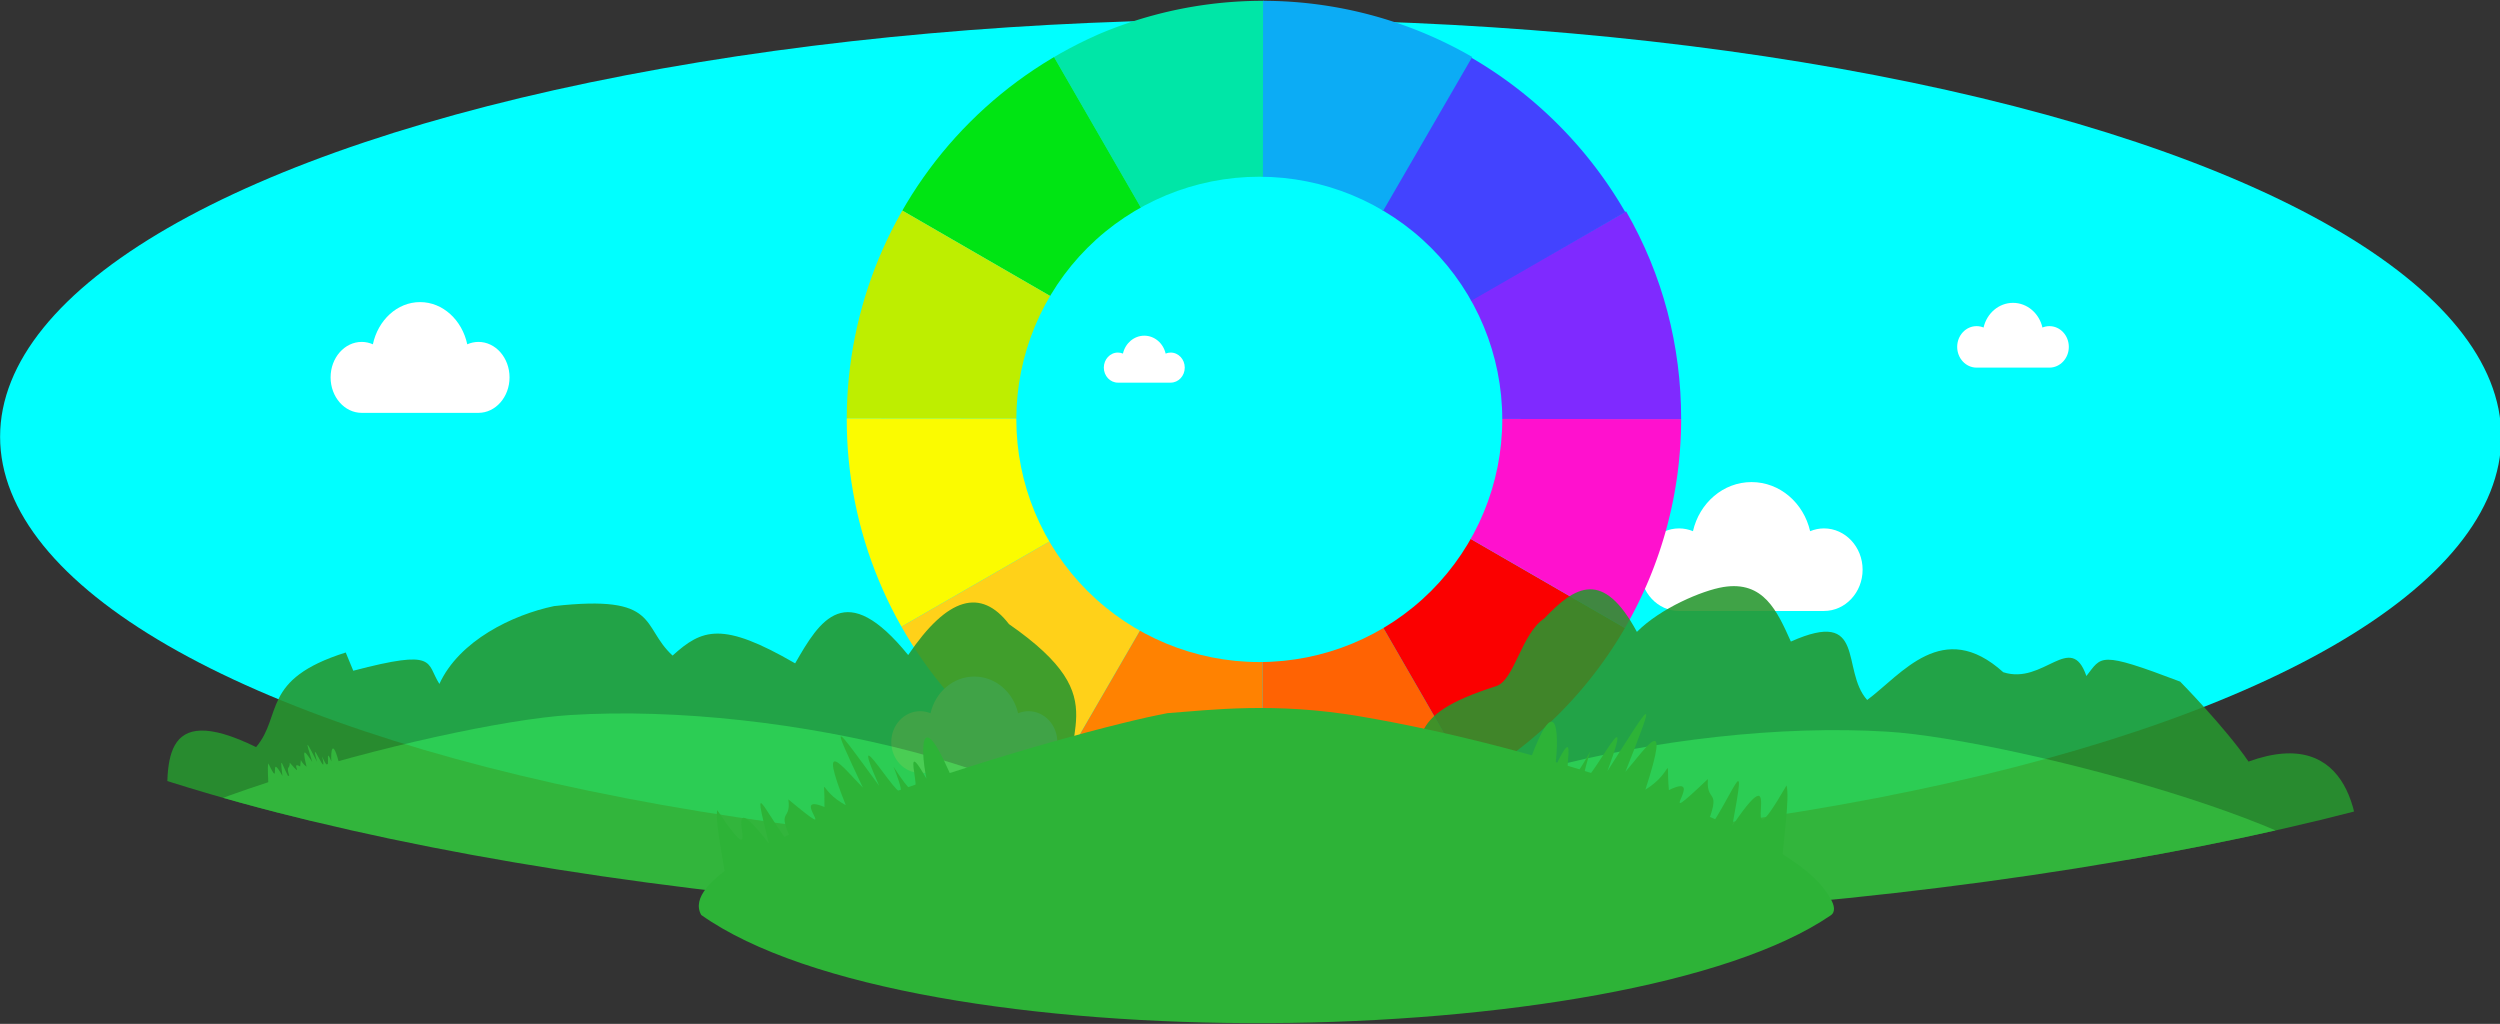 <?xml version="1.0" encoding="UTF-8" standalone="no"?>
<!-- Created with Inkscape (http://www.inkscape.org/) -->

<svg
   width="168.71mm"
   height="69.094mm"
   version="1.1"
   viewBox="0 0 168.71 69.094"
   id="svg17"
   sodipodi:docname="set-location-day.svg"
   inkscape:version="1.4.1-rc (06eac75fbf, 2025-03-29)"
   xmlns:inkscape="http://www.inkscape.org/namespaces/inkscape"
   xmlns:sodipodi="http://sodipodi.sourceforge.net/DTD/sodipodi-0.dtd"
   xmlns="http://www.w3.org/2000/svg"
   xmlns:svg="http://www.w3.org/2000/svg">
  <rect x="0" y="0" width="168.71" height="69.094" fill="#333333" stroke="none"/>
  <sodipodi:namedview
     id="namedview17"
     pagecolor="#ffffff"
     bordercolor="#000000"
     borderopacity="0.25"
     inkscape:showpageshadow="2"
     inkscape:pageopacity="0.0"
     inkscape:pagecheckerboard="0"
     inkscape:deskcolor="#d1d1d1"
     inkscape:document-units="mm"
     inkscape:zoom="1.4541812"
     inkscape:cx="258.90858"
     inkscape:cy="155.07008"
     inkscape:window-width="2256"
     inkscape:window-height="1427"
     inkscape:window-x="0"
     inkscape:window-y="40"
     inkscape:window-maximized="1"
     inkscape:current-layer="svg17" />
  <defs
     id="defs1">
    <clipPath
       id="clipPath5535">
      <path
         d="m393.29-172.81a52.077 52.077 0 0 0-52.077 52.076 52.077 52.077 0 0 0 52.077 52.077 52.077 52.077 0 0 0 52.077-52.077 52.077 52.077 0 0 0-52.077-52.076zm-1.058 22.029a30.048 30.048 0 0 1 30.048 30.047 30.048 30.048 0 0 1-30.048 30.048 30.048 30.048 0 0 1-30.048-30.048 30.048 30.048 0 0 1 30.048-30.047z"
         fill="#0ff"
         stroke-width="0"
         id="path1" />
    </clipPath>
    <clipPath
       id="clipPath14">
      <ellipse
         transform="matrix(1 .028 -.014 1 0 0)"
         cx="106.13"
         cy="91.443"
         rx="117.86"
         ry="38.66"
         fill="#0ff"
         stroke-width=".322"
         id="ellipse1" />
    </clipPath>
  </defs>
  <g
     transform="matrix(.936 0 0 1 -12.419 -40.848)"
     style="mix-blend-mode:difference"
     id="g8">
    <ellipse
       cx="103.44"
       cy="70.321"
       rx="90.165"
       ry="28.162"
       fill="#0ff"
       stroke-width=".24"
       id="ellipse2" />
    <g
       transform="matrix(.091 0 0 .091 -30.683 344.62)"
       fill="#fff"
       id="g5">
      <path
         d="m862.03-3084.6c-3.122 8e-4 -6.093 0.649-8.842 1.774-4.112-17.959-19.286-31.297-37.388-31.297-18.108-1e-4 -33.283 13.338-37.39 31.295-2.747-1.125-5.726-1.772-8.844-1.772-13.617 0-24.654 11.784-24.654 26.31 0 14.531 11.038 26.31 24.654 26.308 4.273 2e-4 25.635 2e-4 46.235 2e-4 20.597 3e-4 41.956 3e-4 46.23-2e-4 13.616 2e-4 24.654-11.778 24.654-26.31-1.2e-4 -14.525-11.039-26.31-24.654-26.31z"
         stroke-width=".426"
         id="path2" />
      <path
         d="m1928.1-2946.3c-3.875 0-7.564 0.755-10.976 2.064-5.105-20.896-23.939-36.417-46.414-36.417-22.48 5e-4 -41.317 15.521-46.415 36.417-3.409-1.308-7.108-2.063-10.978-2.063-16.905-5e-4 -30.607 13.712-30.607 30.616-2e-4 16.907 13.702 30.614 30.607 30.614 5.304 4e-4 31.822 0 57.395 2e-4 25.568-2e-4 52.083-2e-4 57.389-2e-4 16.902 0 30.605-13.705 30.605-30.614 0-16.902-13.703-30.614-30.605-30.616z"
         stroke-width=".513"
         id="path3" />
      <path
         d="m2106.7-3096.3c-1.948-7e-4 -3.801 0.38-5.516 1.037-2.565-10.501-12.03-18.302-23.323-18.302-11.297 1e-4 -20.763 7.8-23.326 18.302-1.713-0.657-3.572-1.037-5.517-1.037-8.495 3e-4 -15.381 6.891-15.381 15.386-2e-4 8.497 6.886 15.385 15.381 15.385 2.665 0 15.992-4e-4 28.844 0h28.84c8.494 0 15.381-6.888 15.381-15.385 0-8.494-6.887-15.385-15.38-15.386z"
         stroke-width=".258"
         id="path4" />
      <path
         d="m1410.5-3076.7c-1.412-5e-4 -2.756 0.275-3.999 0.752-1.86-7.614-8.723-13.269-16.91-13.269-8.191 1e-4 -15.054 5.655-16.912 13.269-1.242-0.477-2.59-0.752-4-0.752-6.159 2e-4 -11.152 4.997-11.152 11.155-2e-4 6.161 4.992 11.154 11.152 11.154 1.932 0 11.595-3e-4 20.912 0h20.91c6.158 0 11.151-4.994 11.151-11.154 0-6.158-4.993-11.155-11.151-11.155z"
         stroke-width=".187"
         id="path5" />
    </g>
    <g
       transform="matrix(.583 0 0 .545 -124.61 134.95)"
       clip-path="url(#clipPath5535)"
       id="g7">
      <g
         transform="matrix(.575 0 0 .575 393.14 -121.3)"
         stroke-width=".922"
         id="g6">
        <path
           id="october"
           d="m-45.782-77.133a90 90 0 0 1 45.225-12.02l-0.29 90z"
           fill="#00e6a7" />
        <path
           id="september"
           d="m-78.752-44.219a90 90 0 0 1 32.97-32.915l44.934 77.98z"
           fill="#00e513" />
        <path
           id="august"
           d="m-90.848 0.771a90 90 0 0 1 12.095-44.989l77.904 45.065z"
           fill="#beee00" />
        <path
           d="m-78.827 45.782a90 90 0 0 1-12.02-45.01l90 0.076z"
           fill="#fbfb00"
           id="path6" />
        <path
           id="june"
           d="m-45.914 78.752a90 90 0 0 1-32.915-32.97l77.98-44.934z"
           fill="#ffd119" />
        <path
           id="july"
           d="m-0.923 90.847a90 90 0 0 1-44.989-12.095l45.065-77.904z"
           fill="#ff8201" />
        <path
           id="april"
           d="m44.087 78.827a90 90 0 0 1-45.01 12.02l0.076-90z"
           fill="#ff6303" />
        <path
           id="march"
           d="m77.057 45.913a90 90 0 0 1-32.97 32.915l-44.934-77.98z"
           fill="#fb0000" />
        <path
           id="february"
           d="m89.152 0.923a90 90 0 0 1-12.095 44.989l-77.904-45.065z"
           fill="#ff11ce" />
        <path
           id="january"
           d="m77.309-43.817c7.888 13.688 11.857 28.941 11.844 44.74l-90-0.076z"
           fill="#7f2aff" />
        <path
           id="december"
           d="m43.78-77.057a91.197 91.197 0 0 1 33.353 33.408l-79.017 45.531z"
           fill="#4343ff"
           stroke-width=".934" />
        <path
           id="november"
           d="m-0.771-89.153a90 90 0 0 1 44.989 12.095l-45.065 77.904z"
           fill="#0cacf5" />
      </g>
    </g>
    <path
       d="m87.418 88.841c-0.264-8.4e-5 -0.514 0.051-0.747 0.14-0.347-1.421-1.628-2.477-3.157-2.477-1.529 1.4e-5 -2.81 1.056-3.157 2.477-0.232-0.089-0.483-0.14-0.747-0.14-1.15 4.2e-5 -2.082 0.933-2.082 2.082-3.8e-5 1.15 0.932 2.082 2.082 2.082 0.361 0 2.165-4.2e-5 3.904 0h3.904c1.15 0 2.082-0.932 2.082-2.082 0-1.15-0.932-2.082-2.082-2.082z"
       fill="#fff"
       stroke-width=".035"
       style="mix-blend-mode:normal"
       id="path7" />
  </g>
  <g
     transform="matrix(.869 -.021 .012 .728 -3.384 -32.275)"
     clip-path="url(#clipPath14)"
     opacity=".882"
     style="mix-blend-mode:normal"
     id="g13">
    <path
       d="m80.205 119.5c0.783-2.441 0.814-1.175 0.656-0.19 0.78-1.756-0.323 1.803 0.762-0.354-0.751 2.427 1.272-2.153 0.332 0.564 1.046-1.826 1.165-2.081 0.377 0.052 0.445-0.571 1.068-1.639 0.396 0.517 0.642-0.431 0.478-0.979 0.494 0.055 0.883-0.466-0.516 1.208 0.834-0.225-0.08 0.76 0.385 0.107-0.258 1.684 0.82-1.218 1.152-2.635 0.71-0.383 1.361-2.249-0.091 1.458 1.195-0.986 0.055 0.325-0.147 1.538-0.222 2.224"
       fill="#32c63d"
       stroke-opacity="0"
       id="path8" />
    <path
       d="m15.274 121.06c-0.055-5.422-0.584-11.475 6.931-6.832 2.126-2.885 0.428-6.27 7.079-8.564l0.561 1.707c6.613-1.872 5.638-0.581 6.669 1.415 1.596-3.97 5.772-6.245 9.002-6.955 8.277-0.863 6.687 2.052 9.137 4.851 2.333-2.424 3.912-3.071 9.503 0.994 1.993-3.972 4.021-7.799 8.785-0.517 3.146-5.34 5.748-6.053 7.865-2.639 8.658 7.516 3.331 9.859 4.832 17.228z"
       fill="#26972e"
       stroke-width=".322"
       id="path9" />
    <path
       d="m9.068 127.45c-2.636-6.32 27.569-15.03 37.542-15.489 16.721-0.762 39.3 6.662 44.083 15.534 0.3 0.556 0.169 0.313 0.385 0.783 0.286 0.622 0.38 1.277-0.005 1.581-14.96 12.445-66.933 11.824-82.006-2.41z"
       fill="#32c63d"
       id="path10" />
    <path
       d="m28.658 116.04c-0.509-2.559-0.678-1.312-0.629-0.308-0.581-1.88 0.124 1.843-0.716-0.49 0.48 2.539-1.025-2.363-0.391 0.497-0.838-1.998-0.927-2.273-0.379-0.017-0.379-0.646-0.879-1.817-0.448 0.439-0.589-0.543-0.367-1.056-0.495-0.036-0.824-0.622 0.38 1.29-0.802-0.375-0.004 0.767-0.393 0.035 0.073 1.714-0.679-1.355-0.854-2.819-0.661-0.508-1.103-2.475-0.069 1.46-1.076-1.194-0.09 0.312-0.022 1.549-0.022 2.242"
       fill="#32c63d"
       stroke-opacity="0"
       id="path11" />
    <path
       d="m185.13 131.15c0.637-5.357-0.34-14.314-8.278-11.119-1.794-3.252-5.205-7.561-5.205-7.561-6.345-3.085-6.038-2.513-7.273-0.729-1.153-4.227-3.326 0.768-6.447-0.537-4.628-5.196-7.874-0.048-10.6 2.267-2.049-2.835 0.123-8.568-5.849-5.585-1.02-2.839-2.029-5.724-5.175-5.204-1.623 0.268-4.893 1.809-6.764 3.961-2.54-5.873-4.71-4.438-7.173-1.453-1.804 1.357-2.392 5.665-3.821 6.166-7.512 2.631-5.521 4.787-7.047 10.203z"
       fill="#26972e"
       stroke-width=".322"
       id="path12" />
    <path
       d="m185.95 134.06c2.81-6.166-27.129-16.584-37.082-17.608-16.687-1.711-39.454 4.425-44.481 13.02-0.315 0.538-0.177 0.303-0.407 0.761-0.303 0.605-0.415 1.255-0.039 1.581 14.602 13.284 66.552 15.615 82.008 2.247z"
       fill="#32c63d"
       id="path13" />
  </g>
  <g
     transform="translate(-18.239 -35.984)"
     id="g17">
    <g
       transform="matrix(.929 -.021 .013 .728 55.479 5.136)"
       fill="#2db337"
       id="g16">
      <path
         d="m9.068 127.45c-2.636-6.32 27.402-16.349 34.13-17.724 3.212-0.208 7.777-0.817 13.939 0.696 13.174 3.233 30.299 11.029 33.557 17.074 0.3 0.556 0.169 0.313 0.385 0.783 0.286 0.622 0.38 1.277-0.005 1.581-14.96 12.445-66.933 11.824-82.006-2.41z"
         id="path14" />
      <path
         d="m69.029 116.3c2.394-8.563 2.656-4.211 2.236-0.787 2.468-6.204-0.89 6.274 2.58-1.373-2.288 8.509 4.112-7.669 1.214 1.874 3.378-6.497 3.755-7.401 1.303 0.104 1.462-2.055 3.474-5.859 1.426 1.701 2.156-1.611 1.526-3.466 1.706 0.09 2.983-1.78-1.628 4.264 2.845-0.943-0.181 2.632 1.339 0.291-0.683 5.85 2.671-4.357 3.642-9.306 2.396-1.459 4.41-8.019-0.134 5.04 3.992-3.636 0.229 1.109-0.318 5.327-0.491 7.703"
         stroke-opacity="0"
         stroke-width="3.447"
         id="path15" />
      <path
         d="m27.652 115.95c-2.353-7.73-2.504-3.76-2.052-0.654-2.372-5.58 0.937 5.687-2.377-1.179 2.255 7.683-3.899-6.869-1.067 1.74-3.207-5.821-3.568-6.634-1.185 0.131-1.373-1.831-3.281-5.238-1.264 1.588-1.996-1.407-1.46-3.114-1.551 0.129-2.752-1.538 1.568 3.837-2.61-0.78 0.218 2.392-1.214 0.302 0.739 5.307-2.52-3.893-3.504-8.372-2.211-1.262-4.177-7.179 0.223 4.584-3.708-3.2-0.186 1.016 0.397 4.841 0.602 7"
         stroke-opacity="0"
         stroke-width="3.139"
         id="path16" />
    </g>
  </g>
</svg>
